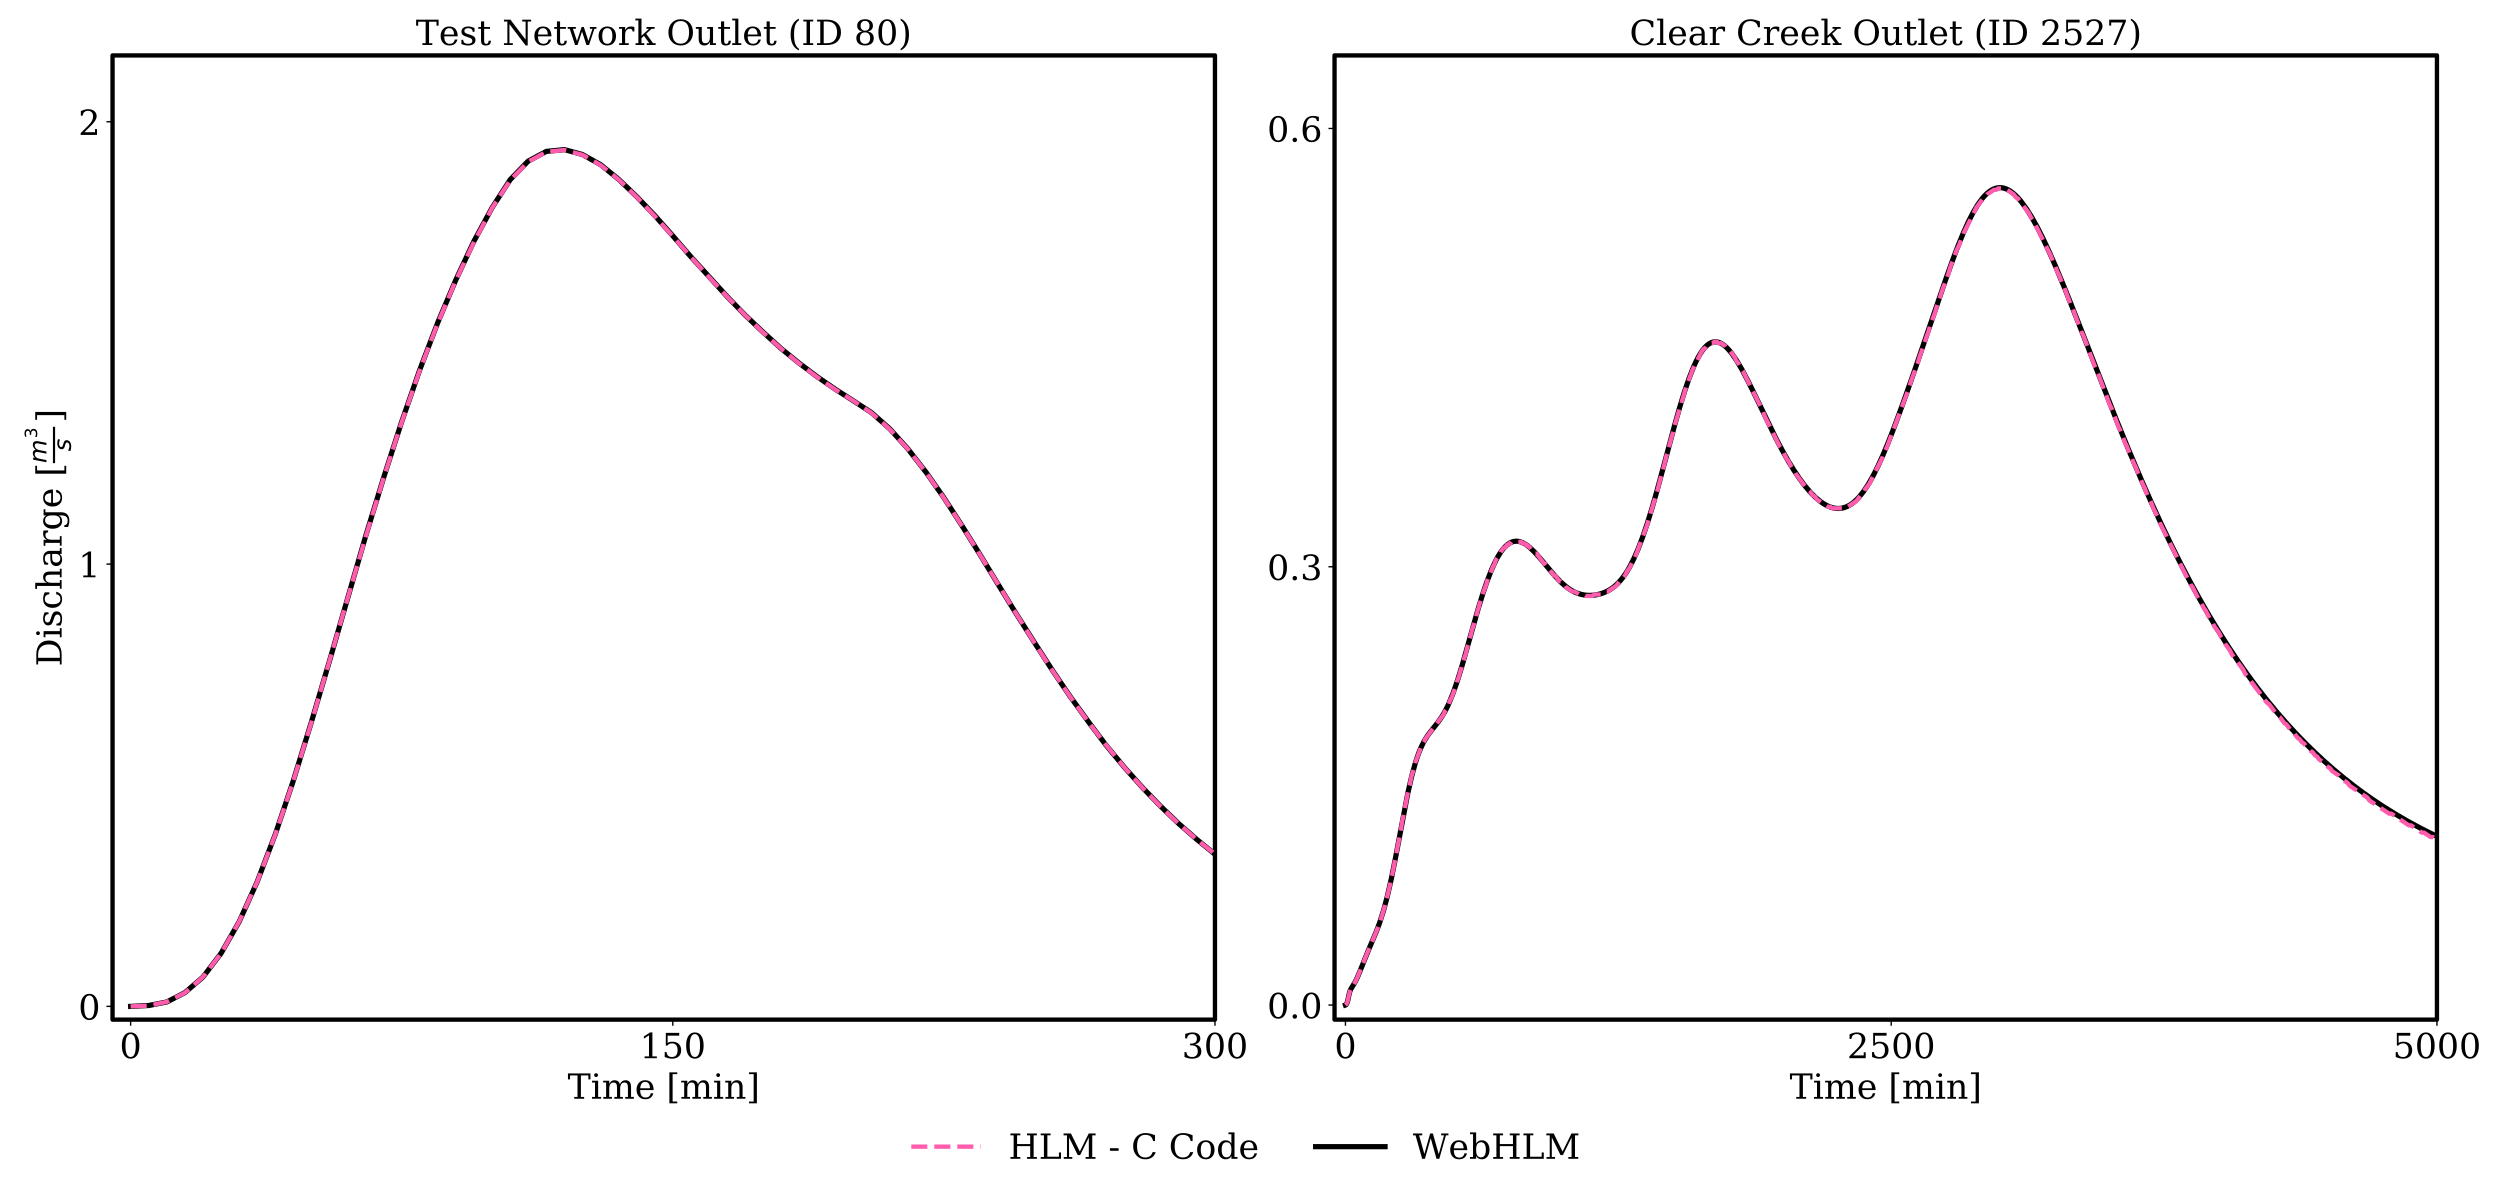<?xml version="1.0" encoding="UTF-8" standalone="no"?>
<!-- Created with matplotlib (http://matplotlib.org/) -->

<svg
   height="685pt"
   version="1.1"
   viewBox="0 0 1440 685"
   width="1440pt"
   id="svg611"
   sodipodi:docname="Benchmarking-Combined.svg"
   inkscape:version="1.1 (c68e22c387, 2021-05-23)"
   xmlns:inkscape="http://www.inkscape.org/namespaces/inkscape"
   xmlns:sodipodi="http://sodipodi.sourceforge.net/DTD/sodipodi-0.dtd"
   xmlns:xlink="http://www.w3.org/1999/xlink"
   xmlns="http://www.w3.org/2000/svg"
   xmlns:svg="http://www.w3.org/2000/svg">
  <sodipodi:namedview
     id="namedview613"
     pagecolor="#ffffff"
     bordercolor="#666666"
     borderopacity="1.0"
     inkscape:pageshadow="2"
     inkscape:pageopacity="0.0"
     inkscape:pagecheckerboard="0"
     inkscape:document-units="pt"
     showgrid="false"
     inkscape:snap-bbox="true"
     inkscape:bbox-nodes="true"
     inkscape:zoom="0.62244109"
     inkscape:cx="1041.8657"
     inkscape:cy="601.66336"
     inkscape:window-width="1920"
     inkscape:window-height="1017"
     inkscape:window-x="-8"
     inkscape:window-y="-8"
     inkscape:window-maximized="1"
     inkscape:current-layer="svg611" />
  <defs
     id="defs4">
    <style
       type="text/css"
       id="style2">
*{stroke-linecap:butt;stroke-linejoin:round;}
  </style>
  </defs>
  <g
     id="g4216"
     style="stroke:#000000;stroke-width:2.5;stroke-miterlimit:4;stroke-dasharray:none;stroke-opacity:1;fill:none"
     transform="translate(-703.866)">
    <path
       d="M 768.694,587.32 H 1403.685 V 31.92 H 768.694 Z"
       style="fill:none;stroke:#000000;stroke-width:2.5;stroke-miterlimit:4;stroke-dasharray:none;stroke-opacity:1"
       id="path4214" />
  </g>
  <g
     id="matplotlib.axis_1">
    <g
       id="xtick_1">
      <g
         id="line2d_1">
        <defs
           id="defs13">
          <path
             d="M 0,0 V 3.5"
             id="mb92d56cd13"
             style="stroke:#000000;stroke-width:0.8" />
        </defs>
        <g
           id="g17">
          <use
             style="stroke:#000000;stroke-width:0.8"
             x="75.237"
             xlink:href="#mb92d56cd13"
             y="587.32"
             id="use15"
             width="100%"
             height="100%" />
        </g>
      </g>
      <g
         id="text_1">
        <!-- 0 -->
        <defs
           id="defs21">
          <path
             d="m 31.781,3.422 q 7.484,0 11.188,8.203 3.719,8.203 3.719,24.75 0,16.609 -3.719,24.812 -3.703,8.203 -11.188,8.203 -7.469,0 -11.188,-8.203 -3.703,-8.203 -3.703,-24.812 0,-16.547 3.703,-24.75 3.719,-8.203 11.188,-8.203 z m 0,-4.844 Q 19.922,-1.422 13.25,8.531 6.594,18.5 6.594,36.375 q 0,17.922 6.656,27.875 6.672,9.969 18.531,9.969 11.922,0 18.562,-9.969 6.641,-9.953 6.641,-27.875 0,-17.875 -6.641,-27.844 -6.641,-9.953 -18.562,-9.953 z"
             id="DejaVuSerif-30" />
        </defs>
        <g
           transform="matrix(0.2,0,0,-0.2,68.875,609.517)"
           id="g25">
          <use
             xlink:href="#DejaVuSerif-30"
             id="use23"
             x="0"
             y="0"
             width="100%"
             height="100%" />
        </g>
      </g>
    </g>
    <g
       id="xtick_2">
      <g
         id="line2d_2">
        <g
           id="g31">
          <use
             style="stroke:#000000;stroke-width:0.8"
             x="387.528"
             xlink:href="#mb92d56cd13"
             y="587.32"
             id="use29"
             width="100%"
             height="100%" />
        </g>
      </g>
      <g
         id="text_2">
        <!-- 150 -->
        <defs
           id="defs36">
          <path
             d="M 14.203,0 V 5.172 H 26.906 v 60.656 l -14.703,-9.531 v 6.406 L 29.984,74.219 H 36.719 V 5.172 H 49.422 V 0 Z"
             id="DejaVuSerif-31" />
          <path
             d="M 50.297,72.906 V 64.891 H 16.891 V 44 q 2.547,1.75 5.938,2.625 3.391,0.891 7.594,0.891 11.812,0 18.641,-6.547 6.844,-6.547 6.844,-17.875 0,-11.562 -6.906,-18.047 -6.906,-6.469 -19.406,-6.469 -5.031,0 -10.312,1.234 Q 14.016,1.031 8.5,3.516 v 14.156 h 5.516 q 0.438,-6.922 4.406,-10.594 3.984,-3.656 11.172,-3.656 7.719,0 11.859,5.078 4.156,5.078 4.156,14.594 0,9.469 -4.125,14.516 -4.125,5.062 -11.891,5.062 -4.391,0 -7.75,-1.562 Q 18.5,39.547 15.922,36.281 H 11.719 v 36.625 z"
             id="DejaVuSerif-35" />
        </defs>
        <g
           transform="matrix(0.2,0,0,-0.2,368.441,609.517)"
           id="g44">
          <use
             xlink:href="#DejaVuSerif-31"
             id="use38"
             x="0"
             y="0"
             width="100%"
             height="100%" />
          <use
             x="63.623"
             xlink:href="#DejaVuSerif-35"
             id="use40"
             y="0"
             width="100%"
             height="100%" />
          <use
             x="127.246"
             xlink:href="#DejaVuSerif-30"
             id="use42"
             y="0"
             width="100%"
             height="100%" />
        </g>
      </g>
    </g>
    <g
       id="xtick_3">
      <g
         id="line2d_3">
        <g
           id="g50">
          <use
             style="stroke:#000000;stroke-width:0.8"
             x="699.819"
             xlink:href="#mb92d56cd13"
             y="587.32"
             id="use48"
             width="100%"
             height="100%" />
        </g>
      </g>
      <g
         id="text_3">
        <!-- 300 -->
        <defs
           id="defs54">
          <path
             d="m 9.719,69.828 q 5.719,2.141 10.953,3.266 5.25,1.125 9.844,1.125 10.703,0 16.703,-4.625 6,-4.609 6,-12.812 0,-6.578 -4.156,-11 -4.141,-4.422 -11.75,-5.984 8.984,-1.266 13.938,-6.516 4.953,-5.25 4.953,-13.609 0,-10.203 -6.859,-15.656 -6.859,-5.438 -19.75,-5.438 -5.719,0 -11.172,1.234 Q 12.984,1.031 7.625,3.516 v 14.156 h 5.469 q 0.484,-7.031 4.734,-10.641 4.25,-3.609 11.953,-3.609 7.469,0 11.797,4.312 4.328,4.328 4.328,11.844 0,8.594 -4.453,13.016 -4.438,4.422 -13.031,4.422 H 23.781 V 42 h 2.438 q 8.547,0 12.812,3.531 4.281,3.547 4.281,10.672 0,6.391 -3.516,9.781 -3.516,3.406 -10.109,3.406 -6.594,0 -10.234,-3.125 -3.625,-3.125 -4.266,-9.281 H 9.719 Z"
             id="DejaVuSerif-33" />
        </defs>
        <g
           transform="matrix(0.2,0,0,-0.2,680.731,609.517)"
           id="g62">
          <use
             xlink:href="#DejaVuSerif-33"
             id="use56"
             x="0"
             y="0"
             width="100%"
             height="100%" />
          <use
             x="63.623"
             xlink:href="#DejaVuSerif-30"
             id="use58"
             y="0"
             width="100%"
             height="100%" />
          <use
             x="127.246"
             xlink:href="#DejaVuSerif-30"
             id="use60"
             y="0"
             width="100%"
             height="100%" />
        </g>
      </g>
    </g>
    <g
       id="text_4">
      <!-- Time [min] -->
      <defs
         id="defs74">
        <path
           d="m 19.094,0 v 5.172 h 9.328 V 67.094 h -21.438 v -11.375 h -6 v 17.188 H 65.719 v -17.188 h -6 v 11.375 H 38.281 V 5.172 h 9.328 V 0 Z"
           id="DejaVuSerif-54" />
        <path
           d="m 9.719,68.016 q 0,2.25 1.625,3.906 1.641,1.656 3.938,1.656 2.25,0 3.875,-1.656 1.641,-1.656 1.641,-3.906 0,-2.297 -1.609,-3.906 Q 17.578,62.5 15.281,62.5 q -2.297,0 -3.938,1.609 -1.625,1.609 -1.625,3.906 z M 21.188,5.172 h 8.5 V 0 H 3.609 v 5.172 h 8.594 V 46.688 h -8.594 v 5.219 H 21.188 Z"
           id="DejaVuSerif-69" />
        <path
           d="m 51.812,41.797 q 2.578,5.719 6.609,8.625 4.031,2.906 9.406,2.906 8.156,0 12.156,-5.062 4,-5.047 4,-15.25 V 5.172 H 92.094 V 0 H 67.188 V 5.172 H 75 v 26.812 q 0,7.953 -2.344,11.328 -2.344,3.375 -7.766,3.375 -6,0 -9.156,-4.547 Q 52.594,37.594 52.594,28.906 V 5.172 h 7.812 V 0 H 35.797 v 5.172 h 7.812 v 27.156 q 0,7.766 -2.344,11.062 Q 38.922,46.688 33.5,46.688 q -6.016,0 -9.172,-4.547 Q 21.188,37.594 21.188,28.906 V 5.172 H 29 V 0 H 4.109 v 5.172 h 8.094 V 46.781 h -8.594 v 5.125 H 21.188 v -9.234 q 2.5,5.188 6.344,7.922 3.859,2.734 8.75,2.734 6.047,0 10.094,-3.016 4.062,-3 5.438,-8.516 z"
           id="DejaVuSerif-6d" />
        <path
           d="m 54.203,25 h -38.719 v -0.391 q 0,-10.5 3.953,-15.844 3.953,-5.344 11.672,-5.344 5.906,0 9.688,3.094 3.781,3.109 5.297,9.203 h 7.234 Q 51.172,7.172 45.375,2.875 39.594,-1.422 30.172,-1.422 q -11.375,0 -18.281,7.5 -6.906,7.5 -6.906,19.906 0,12.297 6.781,19.812 6.797,7.531 17.828,7.531 11.766,0 18.062,-7.266 6.297,-7.25 6.547,-21.062 z m -10.594,5.172 q -0.297,9.094 -3.844,13.703 -3.531,4.609 -10.172,4.609 -6.203,0 -9.766,-4.641 -3.562,-4.641 -4.344,-13.672 z"
           id="DejaVuSerif-65" />
        <path
           id="DejaVuSerif-20"
           d="" />
        <path
           d="m 8.594,75.984 h 22.703 v -5.188 h -13.375 v -78.812 h 13.375 V -13.188 H 8.594 Z"
           id="DejaVuSerif-5b" />
        <path
           d="m 4.109,0 v 5.172 h 8.094 V 46.688 h -8.594 v 5.219 H 21.188 v -9.234 q 2.5,5.281 6.469,7.969 3.984,2.688 9.266,2.688 8.594,0 12.641,-4.938 4.047,-4.938 4.047,-15.375 V 5.172 H 61.625 V 0 H 36.812 v 5.172 h 7.766 v 25 q 0,9.531 -2.344,13.062 -2.344,3.547 -8.25,3.547 -6.25,0 -9.531,-4.578 Q 21.188,37.641 21.188,28.906 V 5.172 H 29 V 0 Z"
           id="DejaVuSerif-6e" />
        <path
           d="M 30.422,75.984 V -13.188 H 7.719 v 5.172 h 13.375 v 78.812 h -13.375 v 5.188 z"
           id="DejaVuSerif-5d" />
      </defs>
      <g
         transform="matrix(0.2,0,0,-0.2,326.95,632.873)"
         id="g96">
        <use
           xlink:href="#DejaVuSerif-54"
           id="use76"
           x="0"
           y="0"
           width="100%"
           height="100%" />
        <use
           x="66.699"
           xlink:href="#DejaVuSerif-69"
           id="use78"
           y="0"
           width="100%"
           height="100%" />
        <use
           x="98.682"
           xlink:href="#DejaVuSerif-6d"
           id="use80"
           y="0"
           width="100%"
           height="100%" />
        <use
           x="193.506"
           xlink:href="#DejaVuSerif-65"
           id="use82"
           y="0"
           width="100%"
           height="100%" />
        <use
           x="252.686"
           xlink:href="#DejaVuSerif-20"
           id="use84"
           y="0"
           width="100%"
           height="100%" />
        <use
           x="284.473"
           xlink:href="#DejaVuSerif-5b"
           id="use86"
           y="0"
           width="100%"
           height="100%" />
        <use
           x="323.486"
           xlink:href="#DejaVuSerif-6d"
           id="use88"
           y="0"
           width="100%"
           height="100%" />
        <use
           x="418.311"
           xlink:href="#DejaVuSerif-69"
           id="use90"
           y="0"
           width="100%"
           height="100%" />
        <use
           x="450.293"
           xlink:href="#DejaVuSerif-6e"
           id="use92"
           y="0"
           width="100%"
           height="100%" />
        <use
           x="514.697"
           xlink:href="#DejaVuSerif-5d"
           id="use94"
           y="0"
           width="100%"
           height="100%" />
      </g>
    </g>
  </g>
  <g
     id="matplotlib.axis_2">
    <g
       id="ytick_1">
      <g
         id="line2d_4">
        <defs
           id="defs101">
          <path
             d="M 0,0 H -3.5"
             id="m80b14eff4f"
             style="stroke:#000000;stroke-width:0.8" />
        </defs>
        <g
           id="g105">
          <use
             style="stroke:#000000;stroke-width:0.8"
             x="64.828"
             xlink:href="#m80b14eff4f"
             y="579.677"
             id="use103"
             width="100%"
             height="100%" />
        </g>
      </g>
      <g
         id="text_5">
        <!-- 0 -->
        <g
           transform="matrix(0.2,0,0,-0.2,45.103,587.275)"
           id="g110">
          <use
             xlink:href="#DejaVuSerif-30"
             id="use108"
             x="0"
             y="0"
             width="100%"
             height="100%" />
        </g>
      </g>
    </g>
    <g
       id="ytick_2">
      <g
         id="line2d_5">
        <g
           id="g116">
          <use
             style="stroke:#000000;stroke-width:0.8"
             x="64.828"
             xlink:href="#m80b14eff4f"
             y="324.906"
             id="use114"
             width="100%"
             height="100%" />
        </g>
      </g>
      <g
         id="text_6">
        <!-- 1 -->
        <g
           transform="matrix(0.2,0,0,-0.2,45.103,332.505)"
           id="g121">
          <use
             xlink:href="#DejaVuSerif-31"
             id="use119"
             x="0"
             y="0"
             width="100%"
             height="100%" />
        </g>
      </g>
    </g>
    <g
       id="ytick_3">
      <g
         id="line2d_6">
        <g
           id="g127">
          <use
             style="stroke:#000000;stroke-width:0.8"
             x="64.828"
             xlink:href="#m80b14eff4f"
             y="70.136"
             id="use125"
             width="100%"
             height="100%" />
        </g>
      </g>
      <g
         id="text_7">
        <!-- 2 -->
        <defs
           id="defs131">
          <path
             d="M 12.797,55.516 H 7.328 V 68.5 q 5.219,2.797 10.516,4.25 5.297,1.469 10.375,1.469 11.375,0 17.969,-5.516 6.594,-5.516 6.594,-14.984 0,-10.703 -14.938,-25.594 Q 36.672,27 36.078,26.422 L 17.672,8.016 H 48.094 V 17 H 53.812 V 0 H 6.781 v 5.328 l 22.125,22.062 q 7.328,7.328 10.453,13.453 3.125,6.125 3.125,12.875 0,7.359 -3.844,11.516 -3.828,4.156 -10.562,4.156 -6.984,0 -10.797,-3.469 -3.797,-3.469 -4.484,-10.406 z"
             id="DejaVuSerif-32" />
        </defs>
        <g
           transform="matrix(0.2,0,0,-0.2,45.103,77.734)"
           id="g135">
          <use
             xlink:href="#DejaVuSerif-32"
             id="use133"
             x="0"
             y="0"
             width="100%"
             height="100%" />
        </g>
      </g>
    </g>
    <g
       id="text_8">
      <!-- Discharge [$\frac{m^3}{s}$] -->
      <defs
         id="defs149">
        <path
           d="m 24.703,5.172 h 9.094 q 14.203,0 21.797,8.109 7.594,8.109 7.594,23.25 0,15.125 -7.578,23.125 -7.562,8.016 -21.812,8.016 h -9.094 z M 5.516,0 v 5.172 h 9.281 v 62.5 h -9.281 v 5.234 h 29 q 18.859,0 29.375,-9.625 10.531,-9.625 10.531,-26.75 0,-17.188 -10.547,-26.859 Q 53.328,0 34.516,0 Z"
           id="DejaVuSerif-44" />
        <path
           d="m 5.609,2.875 v 12.109 h 5.188 q 0.188,-5.797 3.625,-8.688 3.453,-2.875 10.188,-2.875 6.062,0 9.234,2.266 3.172,2.266 3.172,6.625 0,3.406 -2.328,5.5 -2.312,2.109 -9.781,4.5 l -6.5,2.203 q -6.688,2.141 -9.688,5.359 -3,3.234 -3,8.219 0,7.125 5.219,11.172 5.219,4.062 14.453,4.062 4.109,0 8.641,-1.078 4.547,-1.078 9.375,-3.125 V 37.797 h -5.172 q -0.203,5.031 -3.531,7.859 -3.312,2.828 -9.016,2.828 -5.672,0 -8.578,-2 -2.906,-2 -2.906,-6 0,-3.281 2.203,-5.266 2.203,-1.969 8.797,-4.016 L 32.328,29 q 7.375,-2.297 10.609,-5.734 3.25,-3.438 3.25,-8.859 0,-7.375 -5.641,-11.609 Q 34.906,-1.422 25,-1.422 q -5.031,0 -9.812,1.078 Q 10.406,0.734 5.609,2.875 Z"
           id="DejaVuSerif-73" />
        <path
           d="M 51.422,15.578 Q 49.516,7.281 44.094,2.922 q -5.422,-4.344 -14.016,-4.344 -11.328,0 -18.219,7.5 -6.875,7.5 -6.875,19.906 0,12.438 6.875,19.891 6.891,7.453 18.219,7.453 4.938,0 9.812,-1.156 4.891,-1.141 9.812,-3.484 V 35.406 h -5.219 q -1.031,6.828 -4.469,9.953 -3.438,3.125 -9.844,3.125 -7.266,0 -10.984,-5.641 -3.703,-5.641 -3.703,-16.859 0,-11.234 3.688,-16.906 3.688,-5.656 11,-5.656 5.812,0 9.281,3.016 3.469,3.031 4.734,9.141 z"
           id="DejaVuSerif-63" />
        <path
           d="m 4.109,0 v 5.172 h 8.094 v 65.625 h -8.594 v 5.188 H 21.188 v -33.312 q 2.5,5.281 6.469,7.969 3.984,2.688 9.266,2.688 8.594,0 12.641,-4.938 4.047,-4.938 4.047,-15.375 V 5.172 H 61.625 V 0 H 36.812 v 5.172 h 7.766 v 25 q 0,9.531 -2.328,13.016 -2.312,3.5 -8.266,3.5 -6.25,0 -9.531,-4.547 Q 21.188,37.594 21.188,28.906 V 5.172 H 29 V 0 Z"
           id="DejaVuSerif-68" />
        <path
           d="M 39.797,16.312 V 27.297 H 28.219 q -6.688,0 -9.969,-2.891 -3.266,-2.875 -3.266,-8.828 0,-5.422 3.312,-8.594 3.328,-3.172 9,-3.172 5.609,0 9.047,3.469 3.453,3.469 3.453,9.031 z m 8.984,16.109 v -27.25 h 8 V 0 H 39.797 V 5.609 Q 36.812,2 32.906,0.281 29,-1.422 23.781,-1.422 q -8.641,0 -13.719,4.594 -5.078,4.594 -5.078,12.406 0,8.062 5.812,12.5 5.812,4.438 16.406,4.438 h 12.594 v 3.562 q 0,5.922 -3.594,9.156 -3.578,3.25 -10.078,3.25 -5.375,0 -8.547,-2.438 Q 14.406,43.609 13.625,38.812 H 8.984 v 10.5 q 4.688,2 9.109,3 4.422,1.016 8.609,1.016 10.797,0 16.438,-5.359 Q 48.781,42.625 48.781,32.422 Z"
           id="DejaVuSerif-61" />
        <path
           d="M 47.797,52 V 39.016 H 42.625 q -0.234,3.859 -2.141,5.766 -1.906,1.906 -5.578,1.906 -6.641,0 -10.188,-4.594 Q 21.188,37.5 21.188,28.906 V 5.172 H 31.594 V 0 H 4.109 v 5.172 h 8.094 V 46.781 h -8.594 v 5.125 H 21.188 v -9.234 q 2.641,5.422 6.781,8.031 4.156,2.625 10.125,2.625 2.188,0 4.609,-0.344 Q 45.125,52.641 47.797,52 Z"
           id="DejaVuSerif-72" />
        <path
           d="M 52.484,46.688 V 1.125 q 0,-11.188 -6.156,-17.266 Q 40.188,-22.219 28.812,-22.219 q -5.125,0 -9.812,0.938 -4.688,0.922 -8.984,2.781 v 10.875 h 4.688 q 0.875,-5.078 4.141,-7.422 3.281,-2.344 9.375,-2.344 7.922,0 11.594,4.469 Q 43.5,-8.453 43.5,1.125 v 6.984 q -2.625,-4.891 -6.703,-7.219 -4.078,-2.312 -10.094,-2.312 -9.562,0 -15.641,7.594 -6.078,7.594 -6.078,19.812 0,12.203 6.047,19.766 6.062,7.578 15.672,7.578 6.016,0 10.094,-2.328 Q 40.875,48.688 43.5,43.797 V 51.906 H 61.078 V 46.688 Z M 43.5,28.516 q 0,9.328 -3.594,14.25 -3.578,4.938 -10.406,4.938 -6.938,0 -10.484,-5.469 -3.531,-5.469 -3.531,-16.25 0,-10.75 3.531,-16.266 Q 22.562,4.203 29.5,4.203 q 6.828,0 10.406,4.906 Q 43.5,14.016 43.5,23.391 Z"
           id="DejaVuSerif-67" />
        <path
           d="M 89.797,33.016 83.406,0 h -8.984 l 6.297,32.719 q 0.391,2.094 0.578,3.609 Q 81.5,37.844 81.5,38.922 81.5,43.312 79.047,45.75 q -2.438,2.438 -6.828,2.438 -6.547,0 -11.672,-4.906 -5.125,-4.906 -6.641,-12.766 L 47.906,0 H 38.922 L 45.312,32.719 q 0.391,1.797 0.578,3.328 0.203,1.547 0.203,2.766 0,4.453 -2.438,6.906 -2.438,2.469 -6.734,2.469 -6.641,0 -11.781,-4.906 Q 20.016,38.375 18.5,30.516 L 12.5,0 H 3.516 l 10.688,54.688 H 23.188 l -1.703,-8.5 q 3.656,4.797 8.562,7.297 Q 34.969,56 40.578,56 q 5.953,0 9.781,-3.125 3.844,-3.125 4.625,-8.688 4.094,5.766 9.484,8.781 Q 69.875,56 75.875,56 q 7.031,0 10.859,-4.047 3.844,-4.047 3.844,-11.469 0,-1.609 -0.203,-3.547 -0.188,-1.922 -0.578,-3.922 z"
           id="DejaVuSans-Oblique-6d" />
        <path
           d="M 40.578,39.312 Q 47.656,37.797 51.625,33 q 3.984,-4.781 3.984,-11.812 0,-10.781 -7.422,-16.703 -7.422,-5.906 -21.094,-5.906 -4.578,0 -9.438,0.906 -4.859,0.906 -10.031,2.719 v 9.516 q 4.094,-2.391 8.969,-3.609 4.891,-1.219 10.219,-1.219 9.266,0 14.125,3.656 4.859,3.656 4.859,10.641 0,6.453 -4.516,10.078 -4.516,3.641 -12.562,3.641 h -8.5 v 8.109 h 8.891 q 7.266,0 11.125,2.906 3.859,2.906 3.859,8.375 0,5.609 -3.984,8.609 -3.969,3.016 -11.391,3.016 -4.062,0 -8.703,-0.891 Q 15.375,64.156 9.812,62.312 v 8.781 q 5.625,1.562 10.531,2.344 4.906,0.781 9.25,0.781 11.234,0 17.766,-5.109 6.547,-5.094 6.547,-13.781 0,-6.062 -3.469,-10.234 -3.469,-4.172 -9.859,-5.781 z"
           id="DejaVuSans-33" />
        <path
           d="m 50,53.078 -1.703,-8.5 Q 44.734,46.531 40.766,47.5 36.812,48.484 32.625,48.484 q -7.094,0 -11.172,-2.422 -4.062,-2.406 -4.062,-6.562 0,-4.828 9.469,-7.422 0.734,-0.188 1.078,-0.297 l 2.875,-0.875 q 8.984,-2.484 11.984,-5.219 3,-2.734 3,-7.469 0,-8.703 -6.906,-14.172 -6.906,-5.469 -18.094,-5.469 -4.344,0 -9.125,0.844 Q 6.891,0.25 1.125,2 l 1.75,9.281 q 4.938,-2.547 9.719,-3.859 4.797,-1.312 9.188,-1.312 6.594,0 10.719,2.828 4.125,2.828 4.125,7.172 0,4.688 -10.844,7.578 l -0.922,0.234 -3.078,0.781 Q 14.938,26.516 11.766,29.469 8.594,32.422 8.594,37.016 8.594,45.75 15.156,50.875 21.734,56 33.016,56 q 4.438,0 8.656,-0.734 Q 45.906,54.547 50,53.078 Z"
           id="DejaVuSans-Oblique-73" />
      </defs>
      <g
         transform="matrix(0,-0.2,-0.2,0,35.503,383.82)"
         id="g183">
        <use
           transform="translate(0,0.039)"
           xlink:href="#DejaVuSerif-44"
           id="use151"
           x="0"
           y="0"
           width="100%"
           height="100%" />
        <use
           transform="translate(80.176,0.039)"
           xlink:href="#DejaVuSerif-69"
           id="use153"
           x="0"
           y="0"
           width="100%"
           height="100%" />
        <use
           transform="translate(112.158,0.039)"
           xlink:href="#DejaVuSerif-73"
           id="use155"
           x="0"
           y="0"
           width="100%"
           height="100%" />
        <use
           transform="translate(163.477,0.039)"
           xlink:href="#DejaVuSerif-63"
           id="use157"
           x="0"
           y="0"
           width="100%"
           height="100%" />
        <use
           transform="translate(219.482,0.039)"
           xlink:href="#DejaVuSerif-68"
           id="use159"
           x="0"
           y="0"
           width="100%"
           height="100%" />
        <use
           transform="translate(283.887,0.039)"
           xlink:href="#DejaVuSerif-61"
           id="use161"
           x="0"
           y="0"
           width="100%"
           height="100%" />
        <use
           transform="translate(343.506,0.039)"
           xlink:href="#DejaVuSerif-72"
           id="use163"
           x="0"
           y="0"
           width="100%"
           height="100%" />
        <use
           transform="translate(391.309,0.039)"
           xlink:href="#DejaVuSerif-67"
           id="use165"
           x="0"
           y="0"
           width="100%"
           height="100%" />
        <use
           transform="translate(455.322,0.039)"
           xlink:href="#DejaVuSerif-65"
           id="use167"
           x="0"
           y="0"
           width="100%"
           height="100%" />
        <use
           transform="translate(514.502,0.039)"
           xlink:href="#DejaVuSerif-20"
           id="use169"
           x="0"
           y="0"
           width="100%"
           height="100%" />
        <use
           transform="translate(546.289,0.039)"
           xlink:href="#DejaVuSerif-5b"
           id="use171"
           x="0"
           y="0"
           width="100%"
           height="100%" />
        <use
           transform="matrix(0.7,0,0,0.7,585.303,43.836)"
           xlink:href="#DejaVuSans-Oblique-6d"
           id="use173"
           x="0"
           y="0"
           width="100%"
           height="100%" />
        <use
           transform="matrix(0.49,0,0,0.49,656.746,70.633)"
           xlink:href="#DejaVuSans-33"
           id="use175"
           x="0"
           y="0"
           width="100%"
           height="100%" />
        <use
           transform="matrix(0.7,0,0,0.7,619.303,-26.614)"
           xlink:href="#DejaVuSans-Oblique-73"
           id="use177"
           x="0"
           y="0"
           width="100%"
           height="100%" />
        <use
           transform="translate(702.335,0.039)"
           xlink:href="#DejaVuSerif-5d"
           id="use179"
           x="0"
           y="0"
           width="100%"
           height="100%" />
        <path
           d="m 585.303,18.836 v 6.25 h 104.533 v -6.25 z"
           id="path181" />
      </g>
    </g>
  </g>
  <g
     id="line2d_7">
    <path
       clip-path="url(#p63353c0edc)"
       d="m 75.237,579.677 10.368,-0.51 10.493,-2.038 10.368,-5.35 10.368,-8.917 10.493,-13.758 10.368,-18.089 10.368,-22.929 10.493,-27.515 10.368,-30.827 10.368,-33.63 10.493,-35.413 20.736,-71.591 10.493,-34.139 10.368,-32.101 10.368,-29.808 10.493,-27.515 10.368,-24.458 10.368,-22.165 10.493,-19.363 10.368,-16.051 10.368,-10.7 10.493,-5.605 10.368,-1.019 10.368,2.802 10.493,5.86 10.368,8.407 10.368,9.936 10.493,10.955 10.368,11.719 10.368,11.974 20.861,22.929 10.368,10.7 10.493,9.936 10.368,9.427 10.368,8.407 10.493,7.898 10.368,7.134 10.368,6.624 10.493,6.879 10.368,9.172 10.368,11.465 10.493,13.503 10.368,14.777 10.368,16.051 10.493,16.815 10.368,17.07 10.368,16.815 10.493,16.56 10.368,16.051 10.368,15.286 10.493,14.522 10.368,13.758 10.368,12.484 10.493,11.719 10.368,10.7 10.368,9.936 10.493,9.172 10.368,8.407 10.368,7.388 10.493,6.879 10.368,6.369 10.368,5.605 10.493,5.35 10.368,4.586 10.368,4.331 10.493,4.076 20.736,6.624 10.493,3.057 20.736,5.095 20.861,4.076 20.861,3.567 10.368,1.529 31.229,3.822 20.861,2.038 10.368,0.764 10.368,1.019 10.493,0.764 10.368,0.51 10.368,0.764 41.722,2.038 10.368,0.255 10.368,0.51 10.493,0.255 10.368,0.51 62.458,1.529 h 10.368 l 20.861,0.51 h 10.368 l 10.493,0.255 h 10.368 l 10.368,0.255 h 10.493 l 10.368,0.255 h 10.368 l 10.493,0.255 h 20.736 l 10.493,0.255 h 31.229 l 10.368,0.255 h 41.597 l 10.493,0.255 H 1441 v 0"
       style="fill:none;stroke:#000000;stroke-width:3;stroke-linecap:square"
       id="path187" />
  </g>
  <path
     clip-path="url(#p63353c0edc)"
     d="m 75.237,579.677 10.41,-0.421 10.41,-2.196 10.41,-5.191 10.41,-9.102 10.41,-13.557 10.41,-18.25 10.41,-22.913 10.41,-27.246 10.41,-30.932 10.41,-33.694 10.41,-35.367 10.41,-35.922 10.41,-35.454 10.41,-34.142 10.41,-32.2 10.41,-29.847 10.41,-27.269 10.41,-24.623 10.41,-22.022 10.41,-19.544 10.41,-15.946 10.41,-10.718 10.41,-5.627 10.41,-1.084 10.41,2.781 10.41,5.912 10.41,8.307 10.41,10.007 10.41,11.091 10.41,11.657 10.41,11.809 10.41,11.642 10.41,11.246 10.41,10.689 10.41,10.032 10.41,9.32 10.41,8.584 10.41,7.852 10.41,7.141 10.41,6.461 10.41,7.014 10.41,9.215 10.41,11.445 10.41,13.37 10.41,14.905 10.41,16.018 10.41,16.71 10.41,17.007 10.41,16.954 10.41,16.612 10.41,16.043 10.41,15.311 10.41,14.469 10.41,13.563 10.41,12.629 10.41,11.697 10.41,10.786 10.41,9.909 10.41,9.079 10.41,8.299"
     style="fill:none;stroke:#ff5cad;stroke-width:2.5;stroke-dasharray:9.25, 4;stroke-dashoffset:0"
     id="path190" />
  <rect
     style="fill:none;fill-opacity:0.988;stroke:#000000;stroke-width:2.5;stroke-miterlimit:4;stroke-dasharray:none;stroke-opacity:1"
     id="rect2723"
     width="634.991"
     height="555.4"
     x="768.694"
     y="31.92" />
  <g
     id="text_9">
    <!-- Test Network Outlet (ID 80) -->
    <defs
       id="defs217">
      <path
         d="M 10.797,46.688 H 2.875 v 5.219 h 7.922 v 16.109 h 9.031 V 51.906 H 36.719 V 46.688 H 19.828 V 13.719 q 0,-6.594 1.266,-8.453 1.266,-1.844 4.688,-1.844 3.516,0 5.125,2.062 1.609,2.078 1.719,6.719 h 6.781 Q 39.016,5.125 35.547,1.844 32.078,-1.422 25,-1.422 q -7.766,0 -10.984,3.438 -3.219,3.453 -3.219,11.703 z"
         id="DejaVuSerif-74" />
      <path
         d="m 4.891,0 v 5.172 h 9.812 v 62.5 h -9.812 v 5.234 h 18.688 L 67.281,15.375 v 52.297 h -9.766 v 5.234 h 25.594 v -5.234 h -9.812 v -69.094 h -5.906 l -46.688,61.438 V 5.172 h 9.812 V 0 Z"
         id="DejaVuSerif-4e" />
      <path
         d="M 48,51.906 61.281,11.375 73,46.688 h -7.516 v 5.219 H 84.281 V 46.688 H 78.516 L 63.094,0 H 55.609 L 42.828,38.812 29.984,0 h -7.188 l -15.375,46.688 h -5.812 v 5.219 H 25.094 V 46.688 h -8.391 l 11.625,-35.312 13.375,40.531 z"
         id="DejaVuSerif-77" />
      <path
         d="m 30.078,3.422 q 7.234,0 10.906,5.703 3.688,5.719 3.688,16.859 0,11.125 -3.688,16.812 -3.672,5.688 -10.906,5.688 -7.219,0 -10.906,-5.688 -3.688,-5.688 -3.688,-16.812 0,-11.141 3.703,-16.859 3.719,-5.703 10.891,-5.703 z m 0,-4.844 q -11.328,0 -18.219,7.5 -6.875,7.5 -6.875,19.906 0,12.391 6.859,19.859 6.859,7.484 18.234,7.484 11.375,0 18.234,-7.484 6.859,-7.469 6.859,-19.859 0,-12.406 -6.859,-19.906 -6.859,-7.5 -18.234,-7.5 z"
         id="DejaVuSerif-6f" />
      <path
         d="m 28.609,0 h -25.188 v 5.172 h 8.109 v 65.625 H 2.875 v 5.188 h 17.641 v -49.469 l 21.875,20.172 H 34.906 v 5.219 h 23.5 V 46.688 h -8.891 l -15.438,-14.266 19.734,-27.25 h 7.469 V 0 H 35.688 v 5.172 h 7.422 l -15.516,21.344 -7.078,-6.594 v -14.75 h 8.094 z"
         id="DejaVuSerif-6b" />
      <path
         d="m 41.016,3.812 q 11.969,0 18.062,8.219 6.109,8.234 6.109,24.344 0,16.172 -6.109,24.391 Q 52.984,69 41.016,69 29,69 22.891,60.766 16.797,52.547 16.797,36.375 q 0,-16.109 6.094,-24.344 Q 29,3.812 41.016,3.812 Z m 0,-5.234 q -7.422,0 -13.656,2.438 -6.219,2.453 -10.953,7.188 -5.469,5.469 -8.141,12.406 -2.656,6.938 -2.656,15.766 0,8.844 2.656,15.797 2.672,6.953 8.141,12.422 4.781,4.797 10.938,7.203 6.156,2.422 13.672,2.422 15.875,0 25.641,-10.406 9.766,-10.391 9.766,-27.438 0,-8.734 -2.688,-15.75 -2.688,-7 -8.156,-12.422 Q 60.797,3.422 54.641,1 q -6.156,-2.422 -13.625,-2.422 z"
         id="DejaVuSerif-4f" />
      <path
         d="M 35.406,51.906 H 52.203 V 5.172 H 60.688 V 0 H 43.219 V 9.188 Q 40.719,4 36.766,1.281 32.812,-1.422 27.594,-1.422 q -8.641,0 -12.719,4.906 -4.078,4.922 -4.078,15.406 V 46.688 H 2.688 v 5.219 H 19.828 V 21.688 q 0,-9.484 2.312,-13 2.328,-3.516 8.281,-3.516 6.25,0 9.516,4.594 3.281,4.594 3.281,13.328 V 46.688 h -7.812 z"
         id="DejaVuSerif-75" />
      <path
         d="M 20.516,5.172 H 29 V 0 H 2.875 v 5.172 h 8.656 v 65.625 H 2.875 v 5.188 h 17.641 z"
         id="DejaVuSerif-6c" />
      <path
         d="m 31.891,-15.578 q -11.875,5.328 -17.938,16.875 -6.047,11.547 -6.047,28.875 0,17.391 6.047,28.938 6.062,11.547 17.938,16.875 V 71.188 q -7.531,-5.172 -10.797,-14.578 -3.266,-9.391 -3.266,-26.438 0,-16.984 3.266,-26.391 3.266,-9.391 10.797,-14.578 z"
         id="DejaVuSerif-28" />
      <path
         d="m 24.703,5.172 h 9.281 V 0 H 5.516 v 5.172 h 9.281 v 62.5 h -9.281 v 5.234 h 28.469 v -5.234 h -9.281 z"
         id="DejaVuSerif-49" />
      <path
         d="m 46.578,19.922 q 0,7.812 -3.891,12.125 Q 38.812,36.375 31.781,36.375 24.75,36.375 20.875,32.047 17,27.734 17,19.922 q 0,-7.859 3.875,-12.188 3.875,-4.312 10.906,-4.312 7.031,0 10.906,4.312 3.891,4.328 3.891,12.188 z m -2,35.406 q 0,6.641 -3.375,10.344 -3.359,3.719 -9.422,3.719 -6,0 -9.391,-3.719 Q 19,61.969 19,55.328 q 0,-6.688 3.391,-10.406 3.391,-3.703 9.391,-3.703 6.062,0 9.422,3.703 3.375,3.719 3.375,10.406 z M 39.312,38.812 q 8.297,-1.109 12.938,-6.125 4.641,-5 4.641,-12.766 0,-10.25 -6.5,-15.797 -6.5,-5.547 -18.609,-5.547 -12.047,0 -18.578,5.547 Q 6.688,9.672 6.688,19.922 6.688,27.688 11.328,32.688 15.969,37.703 24.312,38.812 16.938,40.141 13,44.406 9.078,48.688 9.078,55.328 q 0,8.781 6.047,13.828 6.062,5.062 16.656,5.062 10.609,0 16.656,-5.062 Q 54.5,64.109 54.5,55.328 54.5,48.688 50.562,44.406 46.625,40.141 39.312,38.812 Z"
         id="DejaVuSerif-38" />
      <path
         d="m 7.078,-15.578 v 4.781 q 7.516,5.188 10.812,14.578 3.297,9.406 3.297,26.391 0,17.047 -3.297,26.438 -3.297,9.406 -10.812,14.578 v 4.797 Q 19,70.656 25.047,59.109 q 6.062,-11.547 6.062,-28.938 0,-17.328 -6.062,-28.875 Q 19,-10.25 7.078,-15.578 Z"
         id="DejaVuSerif-29" />
    </defs>
    <g
       transform="matrix(0.2,0,0,-0.2,239.487,25.92)"
       id="g273">
      <use
         xlink:href="#DejaVuSerif-54"
         id="use219"
         x="0"
         y="0"
         width="100%"
         height="100%" />
      <use
         x="66.59"
         xlink:href="#DejaVuSerif-65"
         id="use221"
         y="0"
         width="100%"
         height="100%" />
      <use
         x="125.77"
         xlink:href="#DejaVuSerif-73"
         id="use223"
         y="0"
         width="100%"
         height="100%" />
      <use
         x="177.088"
         xlink:href="#DejaVuSerif-74"
         id="use225"
         y="0"
         width="100%"
         height="100%" />
      <use
         x="217.273"
         xlink:href="#DejaVuSerif-20"
         id="use227"
         y="0"
         width="100%"
         height="100%" />
      <use
         x="249.061"
         xlink:href="#DejaVuSerif-4e"
         id="use229"
         y="0"
         width="100%"
         height="100%" />
      <use
         x="336.561"
         xlink:href="#DejaVuSerif-65"
         id="use231"
         y="0"
         width="100%"
         height="100%" />
      <use
         x="395.74"
         xlink:href="#DejaVuSerif-74"
         id="use233"
         y="0"
         width="100%"
         height="100%" />
      <use
         x="435.926"
         xlink:href="#DejaVuSerif-77"
         id="use235"
         y="0"
         width="100%"
         height="100%" />
      <use
         x="521.521"
         xlink:href="#DejaVuSerif-6f"
         id="use237"
         y="0"
         width="100%"
         height="100%" />
      <use
         x="581.727"
         xlink:href="#DejaVuSerif-72"
         id="use239"
         y="0"
         width="100%"
         height="100%" />
      <use
         x="629.529"
         xlink:href="#DejaVuSerif-6b"
         id="use241"
         y="0"
         width="100%"
         height="100%" />
      <use
         x="690.125"
         xlink:href="#DejaVuSerif-20"
         id="use243"
         y="0"
         width="100%"
         height="100%" />
      <use
         x="721.912"
         xlink:href="#DejaVuSerif-4f"
         id="use245"
         y="0"
         width="100%"
         height="100%" />
      <use
         x="803.895"
         xlink:href="#DejaVuSerif-75"
         id="use247"
         y="0"
         width="100%"
         height="100%" />
      <use
         x="868.299"
         xlink:href="#DejaVuSerif-74"
         id="use249"
         y="0"
         width="100%"
         height="100%" />
      <use
         x="908.484"
         xlink:href="#DejaVuSerif-6c"
         id="use251"
         y="0"
         width="100%"
         height="100%" />
      <use
         x="940.467"
         xlink:href="#DejaVuSerif-65"
         id="use253"
         y="0"
         width="100%"
         height="100%" />
      <use
         x="999.646"
         xlink:href="#DejaVuSerif-74"
         id="use255"
         y="0"
         width="100%"
         height="100%" />
      <use
         x="1039.832"
         xlink:href="#DejaVuSerif-20"
         id="use257"
         y="0"
         width="100%"
         height="100%" />
      <use
         x="1071.619"
         xlink:href="#DejaVuSerif-28"
         id="use259"
         y="0"
         width="100%"
         height="100%" />
      <use
         x="1110.633"
         xlink:href="#DejaVuSerif-49"
         id="use261"
         y="0"
         width="100%"
         height="100%" />
      <use
         x="1150.135"
         xlink:href="#DejaVuSerif-44"
         id="use263"
         y="0"
         width="100%"
         height="100%" />
      <use
         x="1230.311"
         xlink:href="#DejaVuSerif-20"
         id="use265"
         y="0"
         width="100%"
         height="100%" />
      <use
         x="1262.098"
         xlink:href="#DejaVuSerif-38"
         id="use267"
         y="0"
         width="100%"
         height="100%" />
      <use
         x="1325.721"
         xlink:href="#DejaVuSerif-30"
         id="use269"
         y="0"
         width="100%"
         height="100%" />
      <use
         x="1389.344"
         xlink:href="#DejaVuSerif-29"
         id="use271"
         y="0"
         width="100%"
         height="100%" />
    </g>
  </g>
  <g
     id="line2d_10" />
  <g
     id="line2d_12" />
  <g
     id="g2542"
     transform="translate(1.5,-7.5)">
    <g
       id="g2582"
       transform="translate(19.5)">
      <g
         id="g1601"
         transform="translate(262.791,609.856)">
        <g
           id="g2600"
           transform="translate(-7.5)">
          <g
             id="line2d_9">
            <path
               d="m 481.503,58.117 h 40"
               style="fill:none;stroke:#000000;stroke-width:3;stroke-linecap:square"
               id="path279" />
          </g>
          <g
             id="text_10">
            <!-- WebHLM -->
            <defs
               id="defs288">
              <path
                 d="m 76.219,0 h -8 L 51.516,59.281 34.812,0 h -8 L 7.719,67.672 H 0.484 V 72.906 H 27.094 V 67.672 H 18.016 L 33.203,13.812 49.812,72.906 h 7.906 L 74.609,13.188 89.891,67.672 H 81.5 v 5.234 h 20.984 V 67.672 H 95.312 Z"
                 id="DejaVuSerif-57" />
              <path
                 d="m 11.531,5.172 v 65.625 H 2.875 v 5.188 h 17.641 v -32.188 Q 23.141,48.688 27.219,51 q 4.078,2.328 10.094,2.328 9.562,0 15.609,-7.578 6.062,-7.562 6.062,-19.766 0,-12.219 -6.062,-19.812 -6.047,-7.594 -15.609,-7.594 -6.016,0 -10.094,2.312 -4.078,2.328 -6.703,7.219 V 0 H 2.875 v 5.172 z m 8.984,18.219 q 0,-9.375 3.578,-14.281 3.594,-4.906 10.422,-4.906 6.891,0 10.422,5.516 3.547,5.516 3.547,16.266 0,10.781 -3.547,16.25 -3.531,5.469 -10.422,5.469 -6.828,0 -10.422,-4.938 -3.578,-4.922 -3.578,-14.25 z"
                 id="DejaVuSerif-62" />
              <path
                 d="m 5.516,0 v 5.172 h 9.281 v 62.5 h -9.281 v 5.234 h 28.469 v -5.234 h -9.281 v -25.188 H 62.5 v 25.188 H 53.219 V 72.906 H 81.688 v -5.234 h -9.281 v -62.5 H 81.688 V 0 H 53.219 V 5.172 H 62.5 V 36.531 H 24.703 V 5.172 h 9.281 V 0 Z"
                 id="DejaVuSerif-48" />
              <path
                 d="m 5.516,0 v 5.172 h 9.281 v 62.5 h -9.281 v 5.234 h 28.469 v -5.234 h -9.281 V 6 h 33.312 v 12.219 h 6 V 0 Z"
                 id="DejaVuSerif-4c" />
              <path
                 d="m 5.516,0 v 5.172 h 9.281 v 62.5 h -9.812 V 72.906 H 26.219 L 51.812,21 77.391,72.906 H 97.312 v -5.234 h -9.719 v -62.5 h 9.328 V 0 H 68.406 V 5.172 H 77.688 V 61.531 l -25,-50.844 h -6.891 l -25,50.844 V 5.172 h 9.281 V 0 Z"
                 id="DejaVuSerif-4d" />
            </defs>
            <g
               transform="matrix(0.2,0,0,-0.2,537.503,65.117)"
               id="g302">
              <use
                 xlink:href="#DejaVuSerif-57"
                 id="use290"
                 x="0"
                 y="0"
                 width="100%"
                 height="100%" />
              <use
                 x="102.658"
                 xlink:href="#DejaVuSerif-65"
                 id="use292"
                 y="0"
                 width="100%"
                 height="100%" />
              <use
                 x="161.838"
                 xlink:href="#DejaVuSerif-62"
                 id="use294"
                 y="0"
                 width="100%"
                 height="100%" />
              <use
                 x="225.852"
                 xlink:href="#DejaVuSerif-48"
                 id="use296"
                 y="0"
                 width="100%"
                 height="100%" />
              <use
                 x="313.059"
                 xlink:href="#DejaVuSerif-4c"
                 id="use298"
                 y="0"
                 width="100%"
                 height="100%" />
              <use
                 x="379.465"
                 xlink:href="#DejaVuSerif-4d"
                 id="use300"
                 y="0"
                 width="100%"
                 height="100%" />
            </g>
          </g>
        </g>
      </g>
      <g
         id="g1583"
         transform="translate(22.395,580.5)">
        <g
           id="line2d_11">
          <path
             d="m 481.503,87.473 h 40"
             style="fill:none;stroke:#ff5cad;stroke-width:2.5;stroke-dasharray:9.25, 4;stroke-dashoffset:0"
             id="path305" />
        </g>
        <g
           id="text_11">
          <!-- HLM - C Code -->
          <defs
             id="defs312">
            <path
               d="m 4.391,30.609 h 25 V 23 h -25 z"
               id="DejaVuSerif-2d" />
            <path
               d="M 70.516,19.281 Q 67.281,9.078 59.688,3.828 q -7.594,-5.25 -19.203,-5.25 -7.141,0 -13.25,2.438 -6.094,2.453 -10.828,7.188 -5.469,5.469 -8.141,12.422 -2.656,6.969 -2.656,15.75 0,17 9.812,27.422 Q 25.25,74.219 41.312,74.219 q 5.953,0 12.688,-1.562 6.75,-1.562 14.5,-4.734 V 51.125 h -5.516 q -1.797,9.172 -7.25,13.516 Q 50.297,69 40.484,69 28.812,69 22.797,60.719 q -6,-8.281 -6,-24.344 0,-16.016 6,-24.297 Q 28.812,3.812 40.484,3.812 q 8.156,0 13.422,3.875 5.281,3.891 7.625,11.594 z"
               id="DejaVuSerif-43" />
            <path
               d="m 52.484,5.172 h 8.594 V 0 H 43.5 v 8.109 q -2.625,-4.891 -6.703,-7.219 -4.078,-2.312 -10.094,-2.312 -9.562,0 -15.641,7.594 -6.078,7.594 -6.078,19.812 0,12.203 6.047,19.766 6.062,7.578 15.672,7.578 6.016,0 10.094,-2.328 Q 40.875,48.688 43.5,43.797 v 27 h -8.484 v 5.188 h 17.469 z M 43.5,23.391 v 5.125 q 0,9.328 -3.594,14.25 -3.578,4.938 -10.406,4.938 -6.938,0 -10.484,-5.469 -3.531,-5.469 -3.531,-16.25 0,-10.75 3.531,-16.266 Q 22.562,4.203 29.5,4.203 q 6.828,0 10.406,4.906 Q 43.5,14.016 43.5,23.391 Z"
               id="DejaVuSerif-64" />
          </defs>
          <g
             transform="matrix(0.2,0,0,-0.2,537.503,94.473)"
             id="g338">
            <use
               xlink:href="#DejaVuSerif-48"
               id="use314"
               x="0"
               y="0"
               width="100%"
               height="100%" />
            <use
               x="87.207"
               xlink:href="#DejaVuSerif-4c"
               id="use316"
               y="0"
               width="100%"
               height="100%" />
            <use
               x="153.613"
               xlink:href="#DejaVuSerif-4d"
               id="use318"
               y="0"
               width="100%"
               height="100%" />
            <use
               x="256.006"
               xlink:href="#DejaVuSerif-20"
               id="use320"
               y="0"
               width="100%"
               height="100%" />
            <use
               x="287.793"
               xlink:href="#DejaVuSerif-2d"
               id="use322"
               y="0"
               width="100%"
               height="100%" />
            <use
               x="321.582"
               xlink:href="#DejaVuSerif-20"
               id="use324"
               y="0"
               width="100%"
               height="100%" />
            <use
               x="353.369"
               xlink:href="#DejaVuSerif-43"
               id="use326"
               y="0"
               width="100%"
               height="100%" />
            <use
               x="429.883"
               xlink:href="#DejaVuSerif-20"
               id="use328"
               y="0"
               width="100%"
               height="100%" />
            <use
               x="461.67"
               xlink:href="#DejaVuSerif-43"
               id="use330"
               y="0"
               width="100%"
               height="100%" />
            <use
               x="538.184"
               xlink:href="#DejaVuSerif-6f"
               id="use332"
               y="0"
               width="100%"
               height="100%" />
            <use
               x="598.389"
               xlink:href="#DejaVuSerif-64"
               id="use334"
               y="0"
               width="100%"
               height="100%" />
            <use
               x="662.402"
               xlink:href="#DejaVuSerif-65"
               id="use336"
               y="0"
               width="100%"
               height="100%" />
          </g>
        </g>
      </g>
    </g>
  </g>
  <g
     id="matplotlib.axis_3">
    <g
       id="xtick_4">
      <g
         id="line2d_13">
        <g
           id="g348">
          <use
             style="stroke:#000000;stroke-width:0.8"
             x="774.981"
             xlink:href="#mb92d56cd13"
             y="587.32"
             id="use346"
             width="100%"
             height="100%" />
        </g>
      </g>
      <g
         id="text_12">
        <!-- 0 -->
        <g
           transform="matrix(0.2,0,0,-0.2,768.618,609.517)"
           id="g353">
          <use
             xlink:href="#DejaVuSerif-30"
             id="use351"
             x="0"
             y="0"
             width="100%"
             height="100%" />
        </g>
      </g>
    </g>
    <g
       id="xtick_5">
      <g
         id="line2d_14">
        <g
           id="g359">
          <use
             style="stroke:#000000;stroke-width:0.8"
             x="1089.333"
             xlink:href="#mb92d56cd13"
             y="587.32"
             id="use357"
             width="100%"
             height="100%" />
        </g>
      </g>
      <g
         id="text_13">
        <!-- 2500 -->
        <g
           transform="matrix(0.2,0,0,-0.2,1063.883,609.517)"
           id="g370">
          <use
             xlink:href="#DejaVuSerif-32"
             id="use362"
             x="0"
             y="0"
             width="100%"
             height="100%" />
          <use
             x="63.623"
             xlink:href="#DejaVuSerif-35"
             id="use364"
             y="0"
             width="100%"
             height="100%" />
          <use
             x="127.246"
             xlink:href="#DejaVuSerif-30"
             id="use366"
             y="0"
             width="100%"
             height="100%" />
          <use
             x="190.869"
             xlink:href="#DejaVuSerif-30"
             id="use368"
             y="0"
             width="100%"
             height="100%" />
        </g>
      </g>
    </g>
    <g
       id="xtick_6">
      <g
         id="line2d_15">
        <g
           id="g376">
          <use
             style="stroke:#000000;stroke-width:0.8"
             x="1403.685"
             xlink:href="#mb92d56cd13"
             y="587.32"
             id="use374"
             width="100%"
             height="100%" />
        </g>
      </g>
      <g
         id="text_14">
        <!-- 5000 -->
        <g
           transform="matrix(0.2,0,0,-0.2,1378.235,609.517)"
           id="g387">
          <use
             xlink:href="#DejaVuSerif-35"
             id="use379"
             x="0"
             y="0"
             width="100%"
             height="100%" />
          <use
             x="63.623"
             xlink:href="#DejaVuSerif-30"
             id="use381"
             y="0"
             width="100%"
             height="100%" />
          <use
             x="127.246"
             xlink:href="#DejaVuSerif-30"
             id="use383"
             y="0"
             width="100%"
             height="100%" />
          <use
             x="190.869"
             xlink:href="#DejaVuSerif-30"
             id="use385"
             y="0"
             width="100%"
             height="100%" />
        </g>
      </g>
    </g>
    <g
       id="text_15">
      <!-- Time [min] -->
      <g
         transform="matrix(0.2,0,0,-0.2,1030.816,632.873)"
         id="g411">
        <use
           xlink:href="#DejaVuSerif-54"
           id="use391"
           x="0"
           y="0"
           width="100%"
           height="100%" />
        <use
           x="66.699"
           xlink:href="#DejaVuSerif-69"
           id="use393"
           y="0"
           width="100%"
           height="100%" />
        <use
           x="98.682"
           xlink:href="#DejaVuSerif-6d"
           id="use395"
           y="0"
           width="100%"
           height="100%" />
        <use
           x="193.506"
           xlink:href="#DejaVuSerif-65"
           id="use397"
           y="0"
           width="100%"
           height="100%" />
        <use
           x="252.686"
           xlink:href="#DejaVuSerif-20"
           id="use399"
           y="0"
           width="100%"
           height="100%" />
        <use
           x="284.473"
           xlink:href="#DejaVuSerif-5b"
           id="use401"
           y="0"
           width="100%"
           height="100%" />
        <use
           x="323.486"
           xlink:href="#DejaVuSerif-6d"
           id="use403"
           y="0"
           width="100%"
           height="100%" />
        <use
           x="418.311"
           xlink:href="#DejaVuSerif-69"
           id="use405"
           y="0"
           width="100%"
           height="100%" />
        <use
           x="450.293"
           xlink:href="#DejaVuSerif-6e"
           id="use407"
           y="0"
           width="100%"
           height="100%" />
        <use
           x="514.697"
           xlink:href="#DejaVuSerif-5d"
           id="use409"
           y="0"
           width="100%"
           height="100%" />
      </g>
    </g>
  </g>
  <g
     id="line2d_16">
    <g
       id="g417">
      <use
         style="stroke:#000000;stroke-width:0.8"
         x="768.694"
         xlink:href="#m80b14eff4f"
         y="578.905"
         id="use415"
         width="100%"
         height="100%" />
    </g>
  </g>
  <g
     id="text_16">
    <!-- 0.0 -->
    <defs
       id="defs421">
      <path
         d="m 9.422,5.078 q 0,2.734 1.859,4.641 1.859,1.906 4.641,1.906 2.688,0 4.578,-1.906 1.906,-1.906 1.906,-4.641 0,-2.688 -1.906,-4.594 -1.891,-1.906 -4.578,-1.906 -2.781,0 -4.641,1.875 -1.859,1.891 -1.859,4.625 z"
         id="DejaVuSerif-2e" />
    </defs>
    <g
       transform="matrix(0.2,0,0,-0.2,729.888,586.503)"
       id="g429">
      <use
         xlink:href="#DejaVuSerif-30"
         id="use423"
         x="0"
         y="0"
         width="100%"
         height="100%" />
      <use
         x="63.623"
         xlink:href="#DejaVuSerif-2e"
         id="use425"
         y="0"
         width="100%"
         height="100%" />
      <use
         x="95.41"
         xlink:href="#DejaVuSerif-30"
         id="use427"
         y="0"
         width="100%"
         height="100%" />
    </g>
  </g>
  <g
     id="ytick_5">
    <g
       id="line2d_17">
      <g
         id="g435">
        <use
           style="stroke:#000000;stroke-width:0.8"
           x="768.694"
           xlink:href="#m80b14eff4f"
           y="326.45"
           id="use433"
           width="100%"
           height="100%" />
      </g>
    </g>
    <g
       id="text_17">
      <!-- 0.3 -->
      <g
         transform="matrix(0.2,0,0,-0.2,729.888,334.049)"
         id="g444">
        <use
           xlink:href="#DejaVuSerif-30"
           id="use438"
           x="0"
           y="0"
           width="100%"
           height="100%" />
        <use
           x="63.623"
           xlink:href="#DejaVuSerif-2e"
           id="use440"
           y="0"
           width="100%"
           height="100%" />
        <use
           x="95.41"
           xlink:href="#DejaVuSerif-33"
           id="use442"
           y="0"
           width="100%"
           height="100%" />
      </g>
    </g>
  </g>
  <g
     id="ytick_6">
    <g
       id="line2d_18">
      <g
         id="g450">
        <use
           style="stroke:#000000;stroke-width:0.8"
           x="768.694"
           xlink:href="#m80b14eff4f"
           y="73.996"
           id="use448"
           width="100%"
           height="100%" />
      </g>
    </g>
    <g
       id="text_18">
      <!-- 0.6 -->
      <defs
         id="defs454">
        <path
           d="m 32.719,3.422 q 6.875,0 10.578,5.047 3.719,5.062 3.719,14.531 0,9.469 -3.719,14.516 -3.703,5.062 -10.578,5.062 -6.984,0 -10.656,-4.891 -3.656,-4.875 -3.656,-14.109 0,-9.703 3.703,-14.938 3.719,-5.219 10.609,-5.219 z m -15.922,36.719 q 3.328,3.656 7.516,5.453 4.203,1.812 9.484,1.812 10.875,0 17.203,-6.547 Q 57.328,34.328 57.328,23 q 0,-11.078 -6.812,-17.75 -6.812,-6.672 -18.188,-6.672 -12.359,0 -19,9.203 Q 6.688,17 6.688,34.078 q 0,19.141 7.859,29.641 7.859,10.5 22.172,10.5 3.859,0 8.109,-0.734 4.25,-0.734 8.688,-2.188 V 59.281 H 48 q -0.594,4.922 -3.766,7.516 -3.172,2.594 -8.547,2.594 -9.469,0 -14.109,-7.188 -4.641,-7.172 -4.781,-22.062 z"
           id="DejaVuSerif-36" />
      </defs>
      <g
         transform="matrix(0.2,0,0,-0.2,729.888,81.594)"
         id="g462">
        <use
           xlink:href="#DejaVuSerif-30"
           id="use456"
           x="0"
           y="0"
           width="100%"
           height="100%" />
        <use
           x="63.623"
           xlink:href="#DejaVuSerif-2e"
           id="use458"
           y="0"
           width="100%"
           height="100%" />
        <use
           x="95.41"
           xlink:href="#DejaVuSerif-36"
           id="use460"
           y="0"
           width="100%"
           height="100%" />
      </g>
    </g>
  </g>
  <g
     id="line2d_19">
    <path
       clip-path="url(#p366f44c629)"
       d="m 774.981,578.904 0.26,-0.091 0.295,-0.377 0.333,-0.739 0.453,-1.479 0.545,-2.538 0.541,-2.287 0.627,-1.582 0.939,-1.588 1.536,-2.505 1.264,-2.562 1.679,-4.018 4.81,-11.952 4.384,-10.292 2.117,-5.672 2.182,-6.869 2.18,-8.168 2.24,-9.854 2.301,-11.481 7.262,-38.14 2.175,-9.496 2.096,-7.631 1.178,-3.621 1.178,-3.167 1.234,-2.873 1.234,-2.473 1.276,-2.206 1.276,-1.928 2.743,-3.579 2.988,-3.767 2.456,-3.583 1.224,-2.076 1.224,-2.312 1.224,-2.569 2.431,-5.899 2.561,-7.316 2.695,-8.716 4.508,-15.925 4.548,-16.076 2.662,-8.711 2.737,-8.074 2.603,-6.666 2.498,-5.362 1.278,-2.332 1.278,-2.047 1.255,-1.733 1.255,-1.459 1.274,-1.205 1.274,-0.933 1.301,-0.68 1.301,-0.414 1.32,-0.161 1.32,0.086 1.333,0.322 1.333,0.54 1.312,0.727 1.312,0.902 1.331,1.074 2.806,2.699 3.257,3.654 8.475,10.085 3.198,3.334 3.047,2.683 1.532,1.139 1.486,0.963 1.486,0.823 1.511,0.694 1.501,0.551 1.501,0.419 1.528,0.298 1.555,0.177 1.555,0.058 1.62,-0.061 1.62,-0.181 1.599,-0.296 1.599,-0.416 1.57,-0.534 1.492,-0.633 1.492,-0.769 1.471,-0.907 1.352,-0.979 1.295,-1.082 1.293,-1.234 1.27,-1.374 1.27,-1.547 1.31,-1.789 1.28,-1.948 1.28,-2.155 2.624,-5.084 2.594,-5.931 2.628,-6.91 2.622,-7.74 2.653,-8.595 2.75,-9.568 4.875,-18.013 5.424,-20.245 2.942,-10.396 2.787,-9.094 2.586,-7.56 2.609,-6.594 1.324,-2.906 1.264,-2.48 1.264,-2.184 1.318,-1.958 1.318,-1.627 1.276,-1.26 1.276,-0.952 1.32,-0.666 1.32,-0.35 1.304,-0.045 1.304,0.241 1.352,0.538 1.352,0.816 1.322,1.05 1.322,1.282 1.333,1.508 1.335,1.711 2.697,3.99 2.873,4.897 3.267,6.166 3.521,7.105 12.698,26.161 3.579,6.817 3.405,6.065 3.294,5.417 3.242,4.855 3.181,4.269 3.169,3.732 3.093,3.108 3.001,2.473 1.48,1.011 1.553,0.904 1.444,0.691 1.431,0.536 1.431,0.383 1.54,0.233 1.389,0.044 1.347,-0.112 1.327,-0.265 1.304,-0.414 1.297,-0.567 1.297,-0.726 1.285,-0.878 1.285,-1.038 1.289,-1.204 1.339,-1.425 2.611,-3.286 2.645,-3.998 2.649,-4.649 2.729,-5.411 2.869,-6.296 3.183,-7.603 3.278,-8.37 5.361,-14.525 5.931,-16.81 9.38,-27.391 9.359,-27.351 3.609,-10.084 3.282,-8.676 3.07,-7.519 3.001,-6.642 2.752,-5.363 2.624,-4.384 2.571,-3.548 1.276,-1.473 1.293,-1.294 1.314,-1.107 1.314,-0.897 1.339,-0.698 1.297,-0.468 1.297,-0.266 1.331,-0.066 1.327,0.14 1.31,0.335 1.31,0.525 1.322,0.718 1.345,0.918 1.345,1.101 1.347,1.278 1.379,1.482 1.425,1.708 3.028,4.184 3.022,4.855 3.181,5.75 3.334,6.627 3.424,7.34 3.563,8.103 5.7,13.703 7.408,18.662 22.084,56.447 7.354,18.001 7.354,17.303 5.512,12.456 5.512,11.99 5.514,11.515 5.503,11.009 5.522,10.562 5.51,10.059 5.508,9.586 5.518,9.146 5.501,8.674 5.526,8.283 5.514,7.85 5.514,7.452 5.524,7.084 5.512,6.704 5.53,6.378 5.526,6.041 5.524,5.723 5.53,5.428 5.528,5.14 5.535,4.874 5.537,4.617 5.539,4.374 5.537,4.14 5.551,3.929 5.537,3.71 7.404,4.653 7.404,4.323 7.398,4.013 7.417,3.736 7.427,3.473 7.415,3.218 7.421,2.987 7.44,2.776 7.438,2.571 2.384,0.782 v 0"
       style="fill:none;stroke:#000000;stroke-width:3;stroke-linecap:square"
       id="path467" />
  </g>
  <g
     id="line2d_20">
    <path
       clip-path="url(#p366f44c629)"
       d="m 774.981,578.904 0.629,-0.603 0.629,-1.769 1.257,-5.411 0.629,-1.473 1.257,-2.02 1.257,-2.104 1.257,-2.609 3.144,-7.826 3.144,-7.742 4.401,-10.266 1.886,-5.049 1.257,-3.703 1.886,-6.311 1.886,-7.405 1.257,-5.47 1.886,-9.004 3.772,-19.691 0.629,-3.366 0.629,-4.208 0.629,-2.525 2.515,-13.464 1.257,-5.049 0.629,-3.366 0.629,-2.525 0.629,-1.683 1.257,-5.049 3.144,-8.415 0.629,-0.842 0.629,-1.683 0.629,-0.842 0.629,-1.683 10.688,-14.306 0.629,-1.683 0.629,-0.842 0.629,-1.683 0.629,-0.842 1.257,-3.366 0.629,-0.842 2.515,-6.732 0.629,-2.525 1.257,-3.366 0.629,-2.525 0.629,-1.683 0.629,-2.525 0.629,-1.683 0.629,-2.525 0.629,-1.683 1.257,-5.049 0.629,-1.683 1.886,-7.574 0.629,-1.683 0.629,-2.525 0.629,-1.683 1.257,-5.049 0.629,-1.683 0.629,-2.525 1.257,-3.366 0.629,-2.525 1.886,-5.049 0.629,-2.525 0.629,-1.683 0.629,-0.842 1.886,-5.049 0.629,-0.842 1.257,-3.366 1.886,-2.525 0.629,-1.683 1.886,-2.525 h 0.629 l 1.257,-1.683 h 0.629 l 0.629,-0.842 h 0.629 l 0.629,-0.842 h 5.658 l 0.629,0.842 h 1.257 l 0.629,0.842 h 0.629 l 0.629,0.842 h 0.629 l 1.257,1.683 h 0.629 l 1.886,2.525 h 0.629 l 4.401,5.891 h 0.629 l 5.03,6.732 h 0.629 l 2.515,3.366 h 0.629 l 1.257,1.683 h 0.629 l 1.257,1.683 3.772,2.525 h 1.257 l 2.515,1.683 h 2.515 l 1.257,0.842 h 3.772 l 1.257,-0.842 h 3.772 l 2.515,-1.683 h 1.257 l 5.03,-3.366 2.515,-3.366 1.257,-0.842 1.257,-1.683 1.257,-2.525 1.257,-1.683 3.772,-7.574 6.287,-16.83 6.287,-21.038 1.257,-5.049 1.257,-4.208 2.515,-10.098 1.257,-4.208 1.257,-5.049 1.257,-4.208 1.257,-5.049 6.287,-21.038 3.772,-10.098 5.03,-10.098 1.257,-1.683 1.257,-0.842 1.257,-1.683 1.257,-0.842 h 1.257 l 1.257,-0.842 h 1.257 l 1.257,0.842 h 1.257 l 2.515,1.683 1.257,1.683 1.257,0.842 2.515,3.366 1.257,2.525 1.257,1.683 1.257,2.525 1.258,1.683 11.317,22.721 1.257,3.366 8.802,17.672 1.257,1.683 2.515,5.049 1.257,1.683 1.257,2.525 1.257,1.683 1.258,2.525 7.544,10.098 1.257,0.842 1.257,1.683 1.257,0.842 1.257,1.683 6.287,4.208 h 1.257 l 1.257,0.842 h 7.544 l 6.287,-4.208 2.515,-3.366 1.257,-0.842 1.257,-2.525 2.515,-3.366 7.545,-15.147 1.257,-3.366 1.257,-2.525 12.574,-33.661 1.257,-4.208 3.772,-10.098 1.257,-4.208 2.515,-6.732 1.258,-4.208 1.257,-3.366 1.257,-4.208 2.515,-6.732 1.257,-4.208 1.257,-3.366 1.257,-4.208 3.772,-10.098 1.257,-4.208 3.772,-10.098 1.257,-2.525 2.515,-6.732 7.544,-15.147 3.772,-5.049 1.257,-0.842 1.257,-1.683 3.772,-2.525 h 1.257 l 1.257,-0.842 h 2.515 l 1.258,0.842 h 1.257 l 3.772,2.525 1.257,1.683 1.257,0.842 6.287,8.415 1.258,2.525 1.257,1.683 10.059,20.196 1.257,3.366 1.257,2.525 1.258,3.366 1.257,2.525 1.257,3.366 1.257,2.525 3.772,10.098 1.257,2.525 5.03,13.464 1.258,2.525 7.544,20.196 1.257,2.525 6.287,16.83 1.257,2.525 3.772,10.098 1.257,2.525 2.515,6.732 1.257,2.525 1.257,3.366 1.257,2.525 1.257,3.366 1.258,2.525 1.257,3.366 1.257,2.525 1.257,3.366 1.257,2.525 1.257,3.366 2.515,5.049 1.257,3.366 2.515,5.049 1.257,3.366 17.604,35.344 1.257,1.683 3.772,7.574 1.257,1.683 1.257,2.525 1.257,1.683 2.515,5.049 1.257,1.683 1.258,2.525 2.515,3.366 1.257,2.525 1.257,1.683 1.257,2.525 2.515,3.366 1.257,2.525 6.287,8.415 1.257,2.525 12.574,16.83 1.257,0.842 5.03,6.732 1.257,0.842 2.515,3.366 1.257,0.842 2.515,3.366 1.258,0.842 2.515,3.366 1.257,0.842 1.257,1.683 1.257,0.842 1.257,1.683 1.257,0.842 1.257,1.683 1.257,0.842 1.257,1.683 1.257,0.842 1.258,1.683 2.515,1.683 1.257,1.683 2.515,1.683 1.257,1.683 3.772,2.525 1.257,1.683 3.772,2.525 1.257,1.683 10.059,6.732 1.257,1.683 11.317,7.574 h 1.257 l 10.059,6.732 h 1.257 l 6.287,4.208 h 1.258 l 3.772,2.525 h 1.257 l 3.772,2.525 h 1.257 l 2.515,1.683 h 1.257 l 2.515,1.683 h 1.257 l 2.515,1.683 h 1.257 l 1.257,0.842 h 1.257 l 2.515,1.683 h 1.257 l 1.257,0.842 h 1.258 l 2.515,1.683 1.257,0.084 3.772,1.431 7.137,2.472 v 0"
       style="fill:none;stroke:#ff5cad;stroke-width:2.5;stroke-dasharray:9.25, 4;stroke-dashoffset:0"
       id="path470" />
  </g>
  <g
     id="text_19">
    <!-- Clear Creek Outlet (ID 2527) -->
    <defs
       id="defs486">
      <path
         d="M 56.391,67.922 27.875,0 h -7.266 l 27.188,64.891 h -33.688 V 55.906 H 8.406 v 17 h 47.984 z"
         id="DejaVuSerif-37" />
    </defs>
    <g
       transform="matrix(0.2,0,0,-0.2,938.624,25.92)"
       id="g544">
      <use
         xlink:href="#DejaVuSerif-43"
         id="use488"
         x="0"
         y="0"
         width="100%"
         height="100%" />
      <use
         x="76.514"
         xlink:href="#DejaVuSerif-6c"
         id="use490"
         y="0"
         width="100%"
         height="100%" />
      <use
         x="108.496"
         xlink:href="#DejaVuSerif-65"
         id="use492"
         y="0"
         width="100%"
         height="100%" />
      <use
         x="167.676"
         xlink:href="#DejaVuSerif-61"
         id="use494"
         y="0"
         width="100%"
         height="100%" />
      <use
         x="227.295"
         xlink:href="#DejaVuSerif-72"
         id="use496"
         y="0"
         width="100%"
         height="100%" />
      <use
         x="275.098"
         xlink:href="#DejaVuSerif-20"
         id="use498"
         y="0"
         width="100%"
         height="100%" />
      <use
         x="306.885"
         xlink:href="#DejaVuSerif-43"
         id="use500"
         y="0"
         width="100%"
         height="100%" />
      <use
         x="383.398"
         xlink:href="#DejaVuSerif-72"
         id="use502"
         y="0"
         width="100%"
         height="100%" />
      <use
         x="431.201"
         xlink:href="#DejaVuSerif-65"
         id="use504"
         y="0"
         width="100%"
         height="100%" />
      <use
         x="490.381"
         xlink:href="#DejaVuSerif-65"
         id="use506"
         y="0"
         width="100%"
         height="100%" />
      <use
         x="549.561"
         xlink:href="#DejaVuSerif-6b"
         id="use508"
         y="0"
         width="100%"
         height="100%" />
      <use
         x="610.156"
         xlink:href="#DejaVuSerif-20"
         id="use510"
         y="0"
         width="100%"
         height="100%" />
      <use
         x="641.943"
         xlink:href="#DejaVuSerif-4f"
         id="use512"
         y="0"
         width="100%"
         height="100%" />
      <use
         x="723.926"
         xlink:href="#DejaVuSerif-75"
         id="use514"
         y="0"
         width="100%"
         height="100%" />
      <use
         x="788.33"
         xlink:href="#DejaVuSerif-74"
         id="use516"
         y="0"
         width="100%"
         height="100%" />
      <use
         x="828.516"
         xlink:href="#DejaVuSerif-6c"
         id="use518"
         y="0"
         width="100%"
         height="100%" />
      <use
         x="860.498"
         xlink:href="#DejaVuSerif-65"
         id="use520"
         y="0"
         width="100%"
         height="100%" />
      <use
         x="919.678"
         xlink:href="#DejaVuSerif-74"
         id="use522"
         y="0"
         width="100%"
         height="100%" />
      <use
         x="959.863"
         xlink:href="#DejaVuSerif-20"
         id="use524"
         y="0"
         width="100%"
         height="100%" />
      <use
         x="991.65"
         xlink:href="#DejaVuSerif-28"
         id="use526"
         y="0"
         width="100%"
         height="100%" />
      <use
         x="1030.664"
         xlink:href="#DejaVuSerif-49"
         id="use528"
         y="0"
         width="100%"
         height="100%" />
      <use
         x="1070.166"
         xlink:href="#DejaVuSerif-44"
         id="use530"
         y="0"
         width="100%"
         height="100%" />
      <use
         x="1150.342"
         xlink:href="#DejaVuSerif-20"
         id="use532"
         y="0"
         width="100%"
         height="100%" />
      <use
         x="1182.129"
         xlink:href="#DejaVuSerif-32"
         id="use534"
         y="0"
         width="100%"
         height="100%" />
      <use
         x="1245.752"
         xlink:href="#DejaVuSerif-35"
         id="use536"
         y="0"
         width="100%"
         height="100%" />
      <use
         x="1309.375"
         xlink:href="#DejaVuSerif-32"
         id="use538"
         y="0"
         width="100%"
         height="100%" />
      <use
         x="1372.998"
         xlink:href="#DejaVuSerif-37"
         id="use540"
         y="0"
         width="100%"
         height="100%" />
      <use
         x="1436.621"
         xlink:href="#DejaVuSerif-29"
         id="use542"
         y="0"
         width="100%"
         height="100%" />
    </g>
  </g>
  <g
     id="line2d_22" />
  <g
     id="line2d_24" />
  <defs
     id="defs609">
    <clipPath
       id="p63353c0edc">
      <rect
         height="555.4"
         width="634.991"
         x="64.828"
         y="31.92"
         id="rect603" />
    </clipPath>
    <clipPath
       id="p366f44c629">
      <rect
         height="555.4"
         width="634.991"
         x="768.694"
         y="31.92"
         id="rect606" />
    </clipPath>
  </defs>
</svg>
